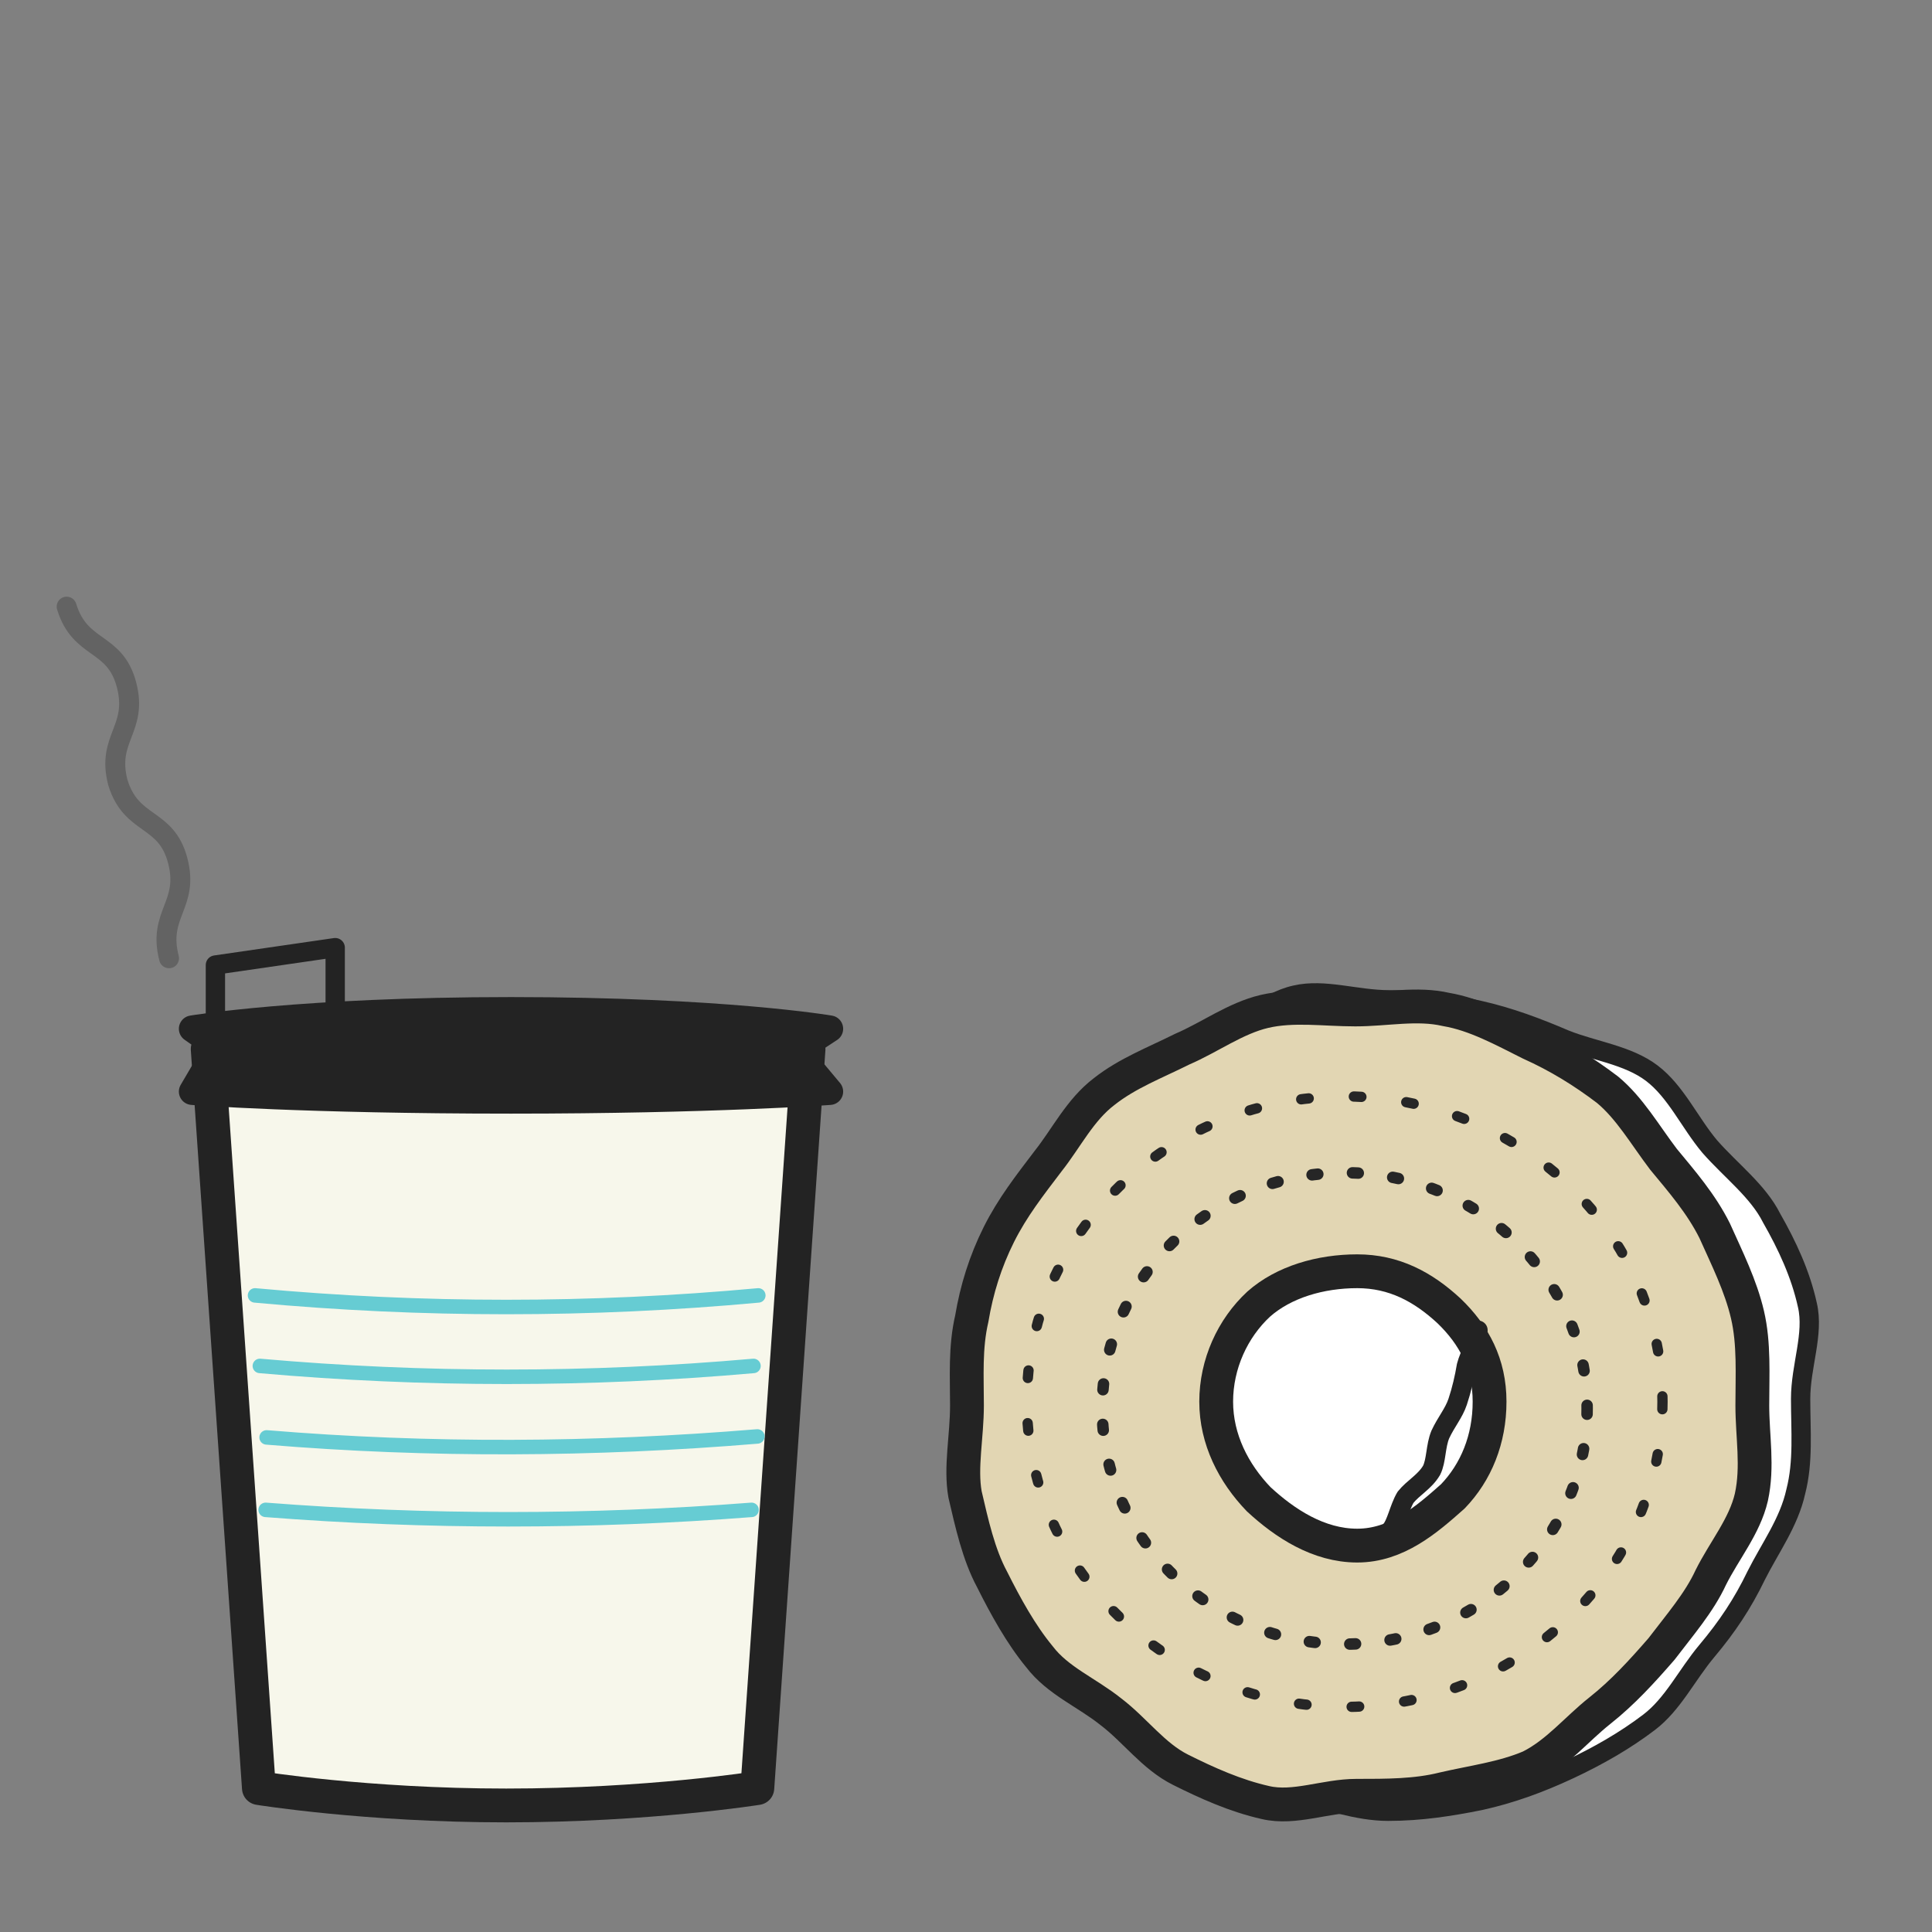<svg id="coffeebagel" xmlns="http://www.w3.org/2000/svg" viewBox="0 0 200 200" enable-background="new 0 0 200 200"><rect x="0" y="0" width="200" height="200" fill="#808080" stroke="none"/><path fill="#F7F7EB" stroke="#232323" stroke-width="3.5" stroke-linecap="round" stroke-linejoin="round" stroke-miterlimit="10" d="M78.4 185.1s-11.3 1.8-26 1.8c-14.5 0-25.6-1.8-25.6-1.8l-5.3-76.5h62.2l-5.3 76.5z"/><path fill="#232323" stroke="#232323" stroke-width="2.766" stroke-linecap="round" stroke-linejoin="round" stroke-miterlimit="10" d="M85.9 113s-12.2.9-33 .9c-21.4 0-33-.9-33-.9l2.7-4.6-2.7-1.9s11.3-1.9 33-1.9c21.9 0 33 1.9 33 1.9l-3.5 2.3c-.1-.1 3.5 4.2 3.5 4.2z"/><path stroke="#232323" stroke-width="2" stroke-linecap="round" stroke-linejoin="round" stroke-miterlimit="10" d="M34.6 105.7H22.3v-5.8l12.4-1.8v7.6z" fill="none"/><path opacity=".23" stroke="#000" stroke-width="2.061" stroke-linecap="round" stroke-linejoin="round" stroke-miterlimit="10" enable-background="new" d="M17.5 99.2c-1.2-4.6 2.1-5.5.9-10.1-1.2-4.6-4.8-3.5-6.2-8.1-1.2-4.6 2.1-5.5.9-10.1-1.2-4.6-4.8-3.5-6.2-8.1" fill="none"/><path fill="#fff" d="M158.5 147.8c0-3.9-1.9-7.6-4.6-10.1s-6.4-3.7-10.2-3.7c-3.9 0-7.2 1.8-9.7 4.2-2.7 2.5-4.2 5.7-4.2 9.5s1.4 7.2 4.1 9.7 6 3.9 9.9 3.9 7.6-1.2 10.1-3.7c2.5-2.4 4.6-5.9 4.6-9.8z"/><path stroke="#000" stroke-width="1.276" stroke-linecap="round" stroke-linejoin="round" stroke-miterlimit="10" d="M158.5 147.8c0-3.9-1.9-7.6-4.6-10.1s-6.4-3.7-10.2-3.7c-3.9 0-7.2 1.8-9.7 4.2-2.7 2.5-4.2 5.7-4.2 9.5s1.4 7.2 4.1 9.7 6 3.9 9.9 3.9 7.6-1.2 10.1-3.7c2.5-2.4 4.6-5.9 4.6-9.8z" fill="none"/><path fill="#fff" d="M186.4 144.8c0-3.4 1.4-6.7.7-9.7-.7-3.2-2.1-6.2-3.7-9-1.4-2.8-4.2-4.9-6.4-7.4-2.1-2.5-3.5-5.7-6-7.6s-6-2.3-9-3.5c-2.8-1.2-5.7-2.3-8.8-3-3-.7-6-1.1-9.4-1.1-3.4 0-6.7-1.2-9.7-.5-3.2.7-5.7 3.5-8.5 4.8-3 1.4-6 2.1-8.7 4.1-2.5 1.9-4.2 4.6-6.4 7.1-2.1 2.5-4.8 4.4-6.2 7.2-1.4 2.8-1.4 6.2-2.3 9.4-.7 3-1.8 6-1.8 9.4s.5 6.4 1.2 9.5c.7 3.2 1.8 6.2 3.2 9 1.4 2.8 3.2 5.7 5.1 8.1 2.1 2.5 4.2 4.9 6.7 6.9 2.5 1.9 5.5 3.4 8.5 4.8 2.8 1.2 6.2 1.6 9.4 2.3 3 .7 6.2 1.9 9.4 1.9 3.4 0 6.5-.5 9.5-1.1 3.2-.7 6.2-1.8 9.2-3.2 3-1.4 5.8-3 8.3-4.9 2.5-1.9 3.9-4.9 6-7.4s3.7-4.9 5.1-7.8c1.4-2.8 3.4-5.5 4.1-8.7.8-3.1.5-6.3.5-9.6z"/><path stroke="#232323" stroke-width="2" stroke-linecap="round" stroke-linejoin="round" stroke-miterlimit="10" d="M186.4 144.8c0-3.4 1.4-6.7.7-9.7-.7-3.2-2.1-6.2-3.7-9-1.4-2.8-4.2-4.9-6.4-7.4-2.1-2.5-3.5-5.7-6-7.6s-6-2.3-9-3.5c-2.8-1.2-5.7-2.3-8.8-3-3-.7-6-1.1-9.4-1.1-3.4 0-6.7-1.2-9.7-.5-3.2.7-5.7 3.5-8.5 4.8-3 1.4-6 2.1-8.7 4.1-2.5 1.9-4.2 4.6-6.4 7.1-2.1 2.5-4.8 4.4-6.2 7.2-1.4 2.8-1.4 6.2-2.3 9.4-.7 3-1.8 6-1.8 9.4s.5 6.4 1.2 9.5c.7 3.2 1.8 6.2 3.2 9 1.4 2.8 3.2 5.7 5.1 8.1 2.1 2.5 4.2 4.9 6.7 6.9 2.5 1.9 5.5 3.4 8.5 4.8 2.8 1.2 6.2 1.6 9.4 2.3 3 .7 6.2 1.9 9.4 1.9 3.4 0 6.5-.5 9.5-1.1 3.2-.7 6.2-1.8 9.2-3.2 3-1.4 5.8-3 8.3-4.9 2.5-1.9 3.9-4.9 6-7.4s3.7-4.9 5.1-7.8c1.4-2.8 3.4-5.5 4.1-8.7.8-3.1.5-6.3.5-9.6z" fill="none"/><path fill="#E2D6B3" d="M181.4 145.5c0-3.2.2-6.4-.5-9.4s-2.1-5.8-3.4-8.7c-1.4-2.8-3.4-5.1-5.3-7.4-1.9-2.5-3.5-5.3-5.8-7.2-2.5-1.9-5.1-3.5-8-4.8-2.8-1.4-5.7-3-8.7-3.5-3-.7-6.2 0-9.4 0s-6.4-.5-9.4.2-5.7 2.7-8.5 3.9c-2.8 1.4-5.7 2.5-8.1 4.4-2.5 1.9-3.9 4.8-5.8 7.2-1.9 2.5-3.7 4.8-5.1 7.6-1.4 2.8-2.3 5.7-2.8 8.7-.7 3-.5 6-.5 9 0 3.2-.7 6.4-.2 9.2.7 3 1.4 6.2 2.8 8.8 1.4 2.8 3 5.7 4.9 8 1.9 2.5 4.9 3.7 7.4 5.7 2.5 1.9 4.4 4.6 7.2 6 2.8 1.4 5.7 2.7 8.8 3.4 3 .7 6.2-.7 9.4-.7s6.2 0 9-.7c3-.7 6.2-1.1 9-2.3 2.8-1.4 4.8-3.9 7.2-5.8s4.4-4.1 6.4-6.4c1.9-2.5 3.9-4.8 5.1-7.4 1.4-2.8 3.5-5.3 4.2-8.3.7-3.2.1-6.3.1-9.5z"/><path stroke="#232323" stroke-width="3.5" stroke-linecap="round" stroke-linejoin="round" stroke-miterlimit="10" d="M181.4 145.5c0-3.2.2-6.4-.5-9.4s-2.1-5.8-3.4-8.7c-1.4-2.8-3.4-5.1-5.3-7.4-1.9-2.5-3.5-5.3-5.8-7.2-2.5-1.9-5.1-3.5-8-4.8-2.8-1.4-5.7-3-8.7-3.5-3-.7-6.2 0-9.4 0s-6.4-.5-9.4.2-5.7 2.7-8.5 3.9c-2.8 1.4-5.7 2.5-8.1 4.4-2.5 1.9-3.9 4.8-5.8 7.2-1.9 2.5-3.7 4.8-5.1 7.6-1.4 2.8-2.3 5.7-2.8 8.7-.7 3-.5 6-.5 9 0 3.2-.7 6.4-.2 9.2.7 3 1.4 6.2 2.8 8.8 1.4 2.8 3 5.7 4.9 8 1.9 2.5 4.9 3.7 7.4 5.7 2.5 1.9 4.4 4.6 7.2 6 2.8 1.4 5.7 2.7 8.8 3.4 3 .7 6.2-.7 9.4-.7s6.2 0 9-.7c3-.7 6.2-1.1 9-2.3 2.8-1.4 4.8-3.9 7.2-5.8s4.4-4.1 6.4-6.4c1.9-2.5 3.9-4.8 5.1-7.4 1.4-2.8 3.5-5.3 4.2-8.3.7-3.2.1-6.3.1-9.5z" fill="none"/><path fill="#fff" d="M154.2 145.1c0-3.9-1.6-6.9-4.2-9.4-2.7-2.5-5.7-4.1-9.5-4.1s-7.6 1.1-10.2 3.4c-2.7 2.5-4.4 6.2-4.4 10.1s1.8 7.4 4.4 10.1c2.7 2.5 6.2 4.8 10.2 4.8 4.1 0 7.2-2.7 9.9-5.1 2.4-2.5 3.8-5.9 3.8-9.8z"/><path stroke="#232323" stroke-width="3.5" stroke-linecap="round" stroke-linejoin="round" stroke-miterlimit="10" d="M154.2 145.1c0-3.9-1.6-6.9-4.2-9.4-2.7-2.5-5.7-4.1-9.5-4.1s-7.6 1.1-10.2 3.4c-2.7 2.5-4.4 6.2-4.4 10.1s1.8 7.4 4.4 10.1c2.7 2.5 6.2 4.8 10.2 4.8 4.1 0 7.2-2.7 9.9-5.1 2.4-2.5 3.8-5.9 3.8-9.8z" fill="none"/><ellipse stroke="#262626" stroke-width="1.067" stroke-linecap="round" stroke-linejoin="round" stroke-dasharray="0.78,4.682" cx="139.2" cy="145.1" rx="32.9" ry="31.6" fill="none"/><ellipse stroke="#262626" stroke-width="1.188" stroke-linecap="round" stroke-linejoin="round" stroke-dasharray="0.599,3.596" cx="139.2" cy="145.8" rx="25.1" ry="24.4" fill="none"/><path fill="#fff" d="M153 137.7c0 1.2-.9 2.5-1.2 3.7-.2 1.2-.5 2.5-.9 3.7-.4 1.2-1.2 2.1-1.8 3.4-.5 1.2-.4 2.7-.9 3.7-.7 1.2-1.9 1.8-2.7 2.8-.7 1.2-.9 2.7-1.6 3.5"/><path stroke="#232323" stroke-width="2" stroke-linecap="round" stroke-linejoin="round" stroke-miterlimit="10" d="M153 137.7c0 1.2-.9 2.5-1.2 3.7-.2 1.2-.5 2.5-.9 3.7-.4 1.2-1.2 2.1-1.8 3.4-.5 1.2-.4 2.7-.9 3.7-.7 1.2-1.9 1.8-2.7 2.8-.7 1.2-.9 2.7-1.6 3.5" fill="none"/><path stroke="#66CCD3" stroke-width="1.5" stroke-linecap="round" stroke-linejoin="round" stroke-miterlimit="10" d="M26.4 134.1c17.3 1.6 34.7 1.6 52.1 0m-51.6 7.3c17 1.5 34.1 1.5 51.1 0m-50.4 7.4c16.9 1.4 33.9 1.3 50.8-.1m-50.9 7.6c16.7 1.3 33.5 1.3 50.3 0" fill="none"/><path stroke="#232323" stroke-width="2.766" stroke-linecap="round" stroke-linejoin="round" stroke-miterlimit="10" d="M19.3 108.7" fill="none"/></svg>